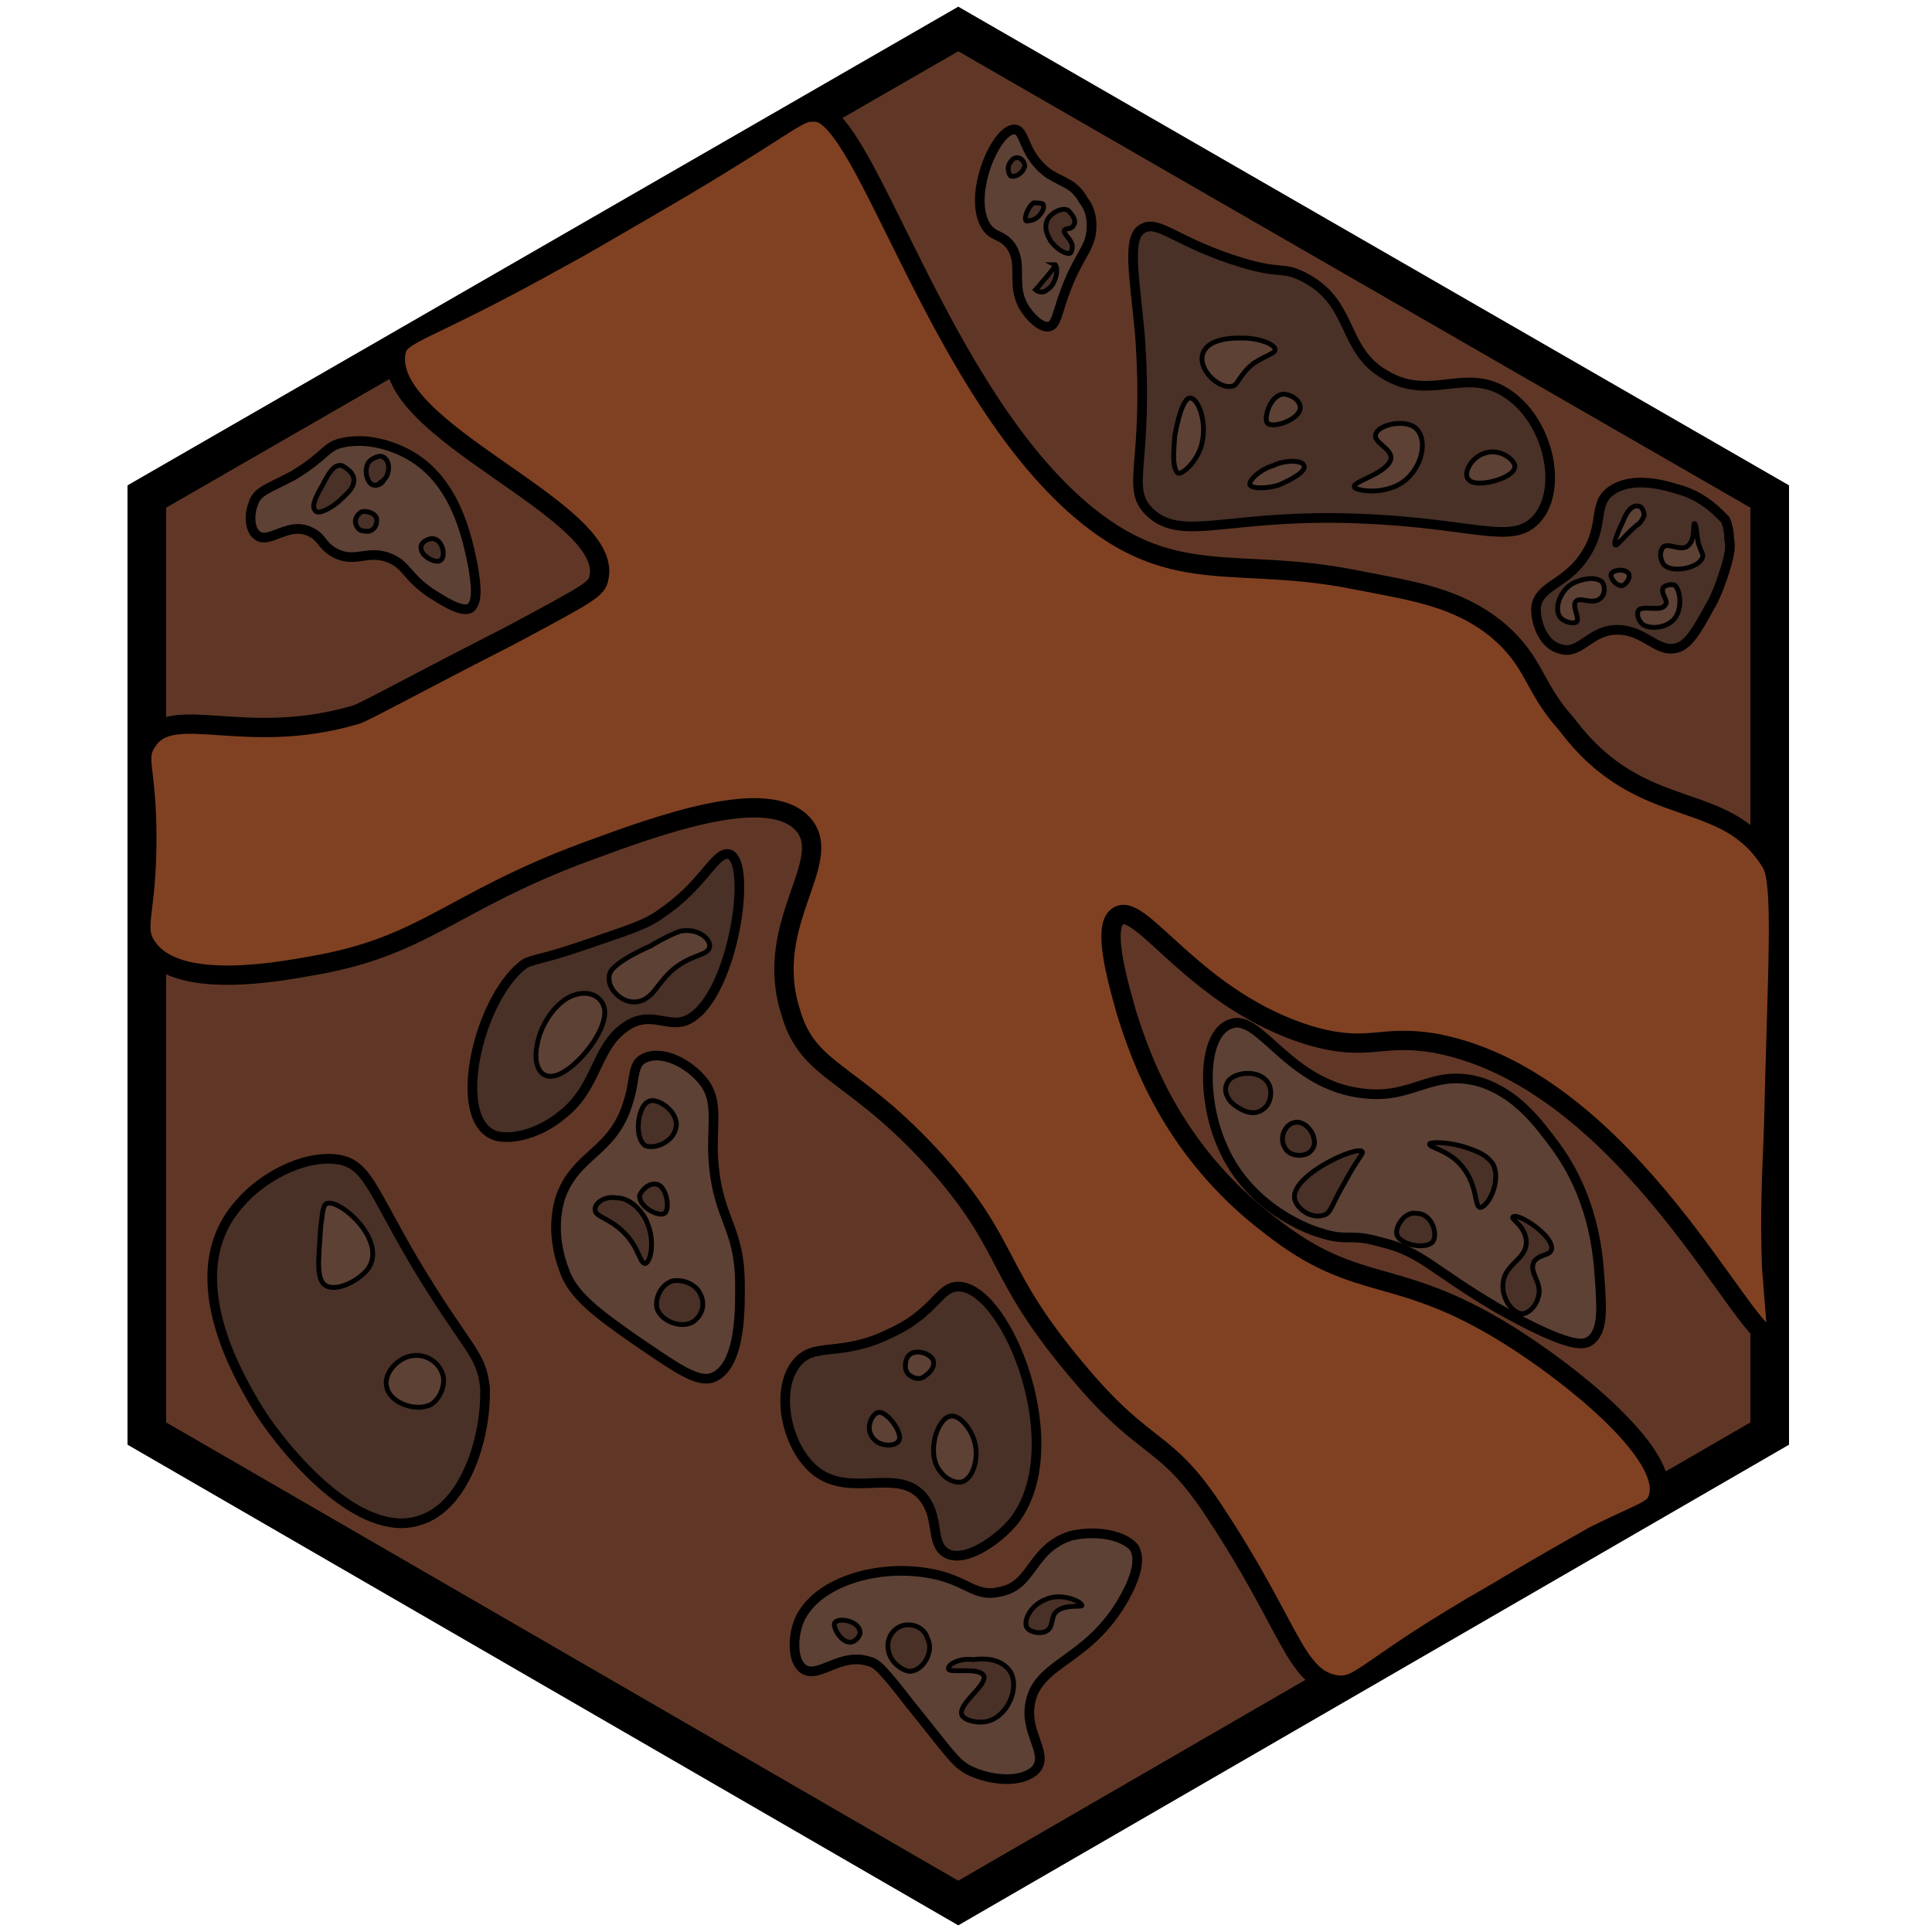 <?xml version="1.0" encoding="utf-8"?>
<!-- Generator: Adobe Illustrator 26.0.3, SVG Export Plug-In . SVG Version: 6.00 Build 0)  -->
<svg version="1.1" id="Ebene_2_00000126308112139821010380000011903406711838980787_"
	 xmlns="http://www.w3.org/2000/svg" xmlns:xlink="http://www.w3.org/1999/xlink" x="0px" y="0px" viewBox="0 0 100 100"
	 style="enable-background:new 0 0 100 100;" xml:space="preserve">
<style type="text/css">
	.st0{fill:#603726;stroke:#000000;stroke-width:2;stroke-miterlimit:10;}
	.st1{fill:#804122;stroke:#000000;stroke-miterlimit:10;}
	.st2{fill:#493127;stroke:#000000;stroke-width:0.5;stroke-miterlimit:10;}
	.st3{fill:#5D4135;stroke:#000000;stroke-width:0.25;stroke-miterlimit:10;}
	.st4{fill:#5D4135;stroke:#000000;stroke-width:0.5;stroke-miterlimit:10;}
	.st5{fill:#493127;stroke:#000000;stroke-width:0.25;stroke-miterlimit:10;}
	.st6{fill:none;stroke:#000000;stroke-width:0.25;stroke-miterlimit:10;}
</style>
<polygon class="st0" points="7.6,74.2 49.6,98.5 91.6,74.2 91.6,25.7 49.6,1.5 7.6,25.7 "/>
<path class="st1" d="M77.5,32.6c-2.1-1.7-4.3-2-7.4-2.6c-6-1.2-9.2,0.4-13.8-3.3C48.6,20.5,44.8,5.8,42.2,5.8c-0.1,0-0.3,0-0.3,0
	c-0.8,0.1-1.7,1.1-8.8,5.2c-1.9,1.1-2.9,1.7-4.2,2.4c-7,3.9-8.2,3.8-8.4,4.8c-0.8,4.1,11.3,8.2,10.5,11.7c-0.1,0.6-0.5,0.8-4.6,3
	c-5.1,2.6-7.6,4-8,4.1c-5.8,1.7-9.5-0.7-10.8,1.4c-0.6,0.9,0,1.3,0,5c0,3.9-0.7,4.6,0,5.6c1.5,2.3,6.8,1.3,8.5,1
	c5.9-1,7.2-3.3,14.2-5.9c3.8-1.4,9.5-3.5,11.3-1.4c1.6,1.9-2.1,5.1-0.7,9.6c0.9,3.3,3.2,3,7.6,7.9c3.9,4.4,2.9,5.6,7.3,10.8
	c3.6,4.3,4.5,3.3,7.1,7.3c3.9,5.9,4.1,8.5,6.2,8.9c1.4,0.2,1.4-0.8,8.4-4.8c3-1.8,4.5-2.6,5-2.9c2.4-1.2,3.1-1.3,3.3-1.9
	c0.8-2-3.6-5.8-7.1-8.1c-6.4-4.2-8.2-2.3-13-6.1c-5.1-3.9-6.7-8.8-7.4-11c-0.2-0.8-1.4-4.5-0.4-5c1.2-0.7,4,4.4,9.9,6.2
	c3.1,0.9,3.6-0.1,6.5,0.4c10.1,1.9,16.3,16,17.5,15.2c0,0,0,0,0.1-0.1c0.1-0.3,0-0.8-0.2-3.5c-0.1-2.9,0-4.6,0.1-7.2
	c0.2-8.4,0.5-12.6-0.1-13.7c-2.4-4-6.7-2-10.6-7.2C79.3,35.5,79.5,34.3,77.5,32.6z"/>
<g>
	<path class="st2" d="M87.1,25.4c-0.4-0.1-2.4-0.9-3.7,0c-1,0.7-0.3,1.8-1.4,3.4c-1,1.5-2.4,1.5-2.5,2.7c0,0.8,0.4,1.9,1.3,2.1
		c1,0.3,1.5-1,2.9-1c1.5,0,2.1,1.3,3.2,0.9c0.5-0.2,0.9-0.8,1.6-2.1c0.2-0.3,0.6-1.2,0.9-2.3c0.1-0.4,0.2-0.8,0.1-1.2
		c0-0.4-0.1-0.8-0.2-1C89,26.6,88.3,25.8,87.1,25.4z"/>
	<path class="st3" d="M87.3,28.3c-0.4,0.2-0.9-0.2-1.2,0c-0.2,0.2-0.2,0.6,0,0.9c0.4,0.5,1.8,0.2,2-0.3c0.1-0.2,0-0.2-0.2-0.8
		c-0.1-0.6-0.1-1-0.2-1C87.6,27.1,87.8,28,87.3,28.3z"/>
	<path class="st3" d="M84,27c-0.2,0.4-0.5,1.1-0.4,1.2c0.1,0.1,0.3-0.3,1.1-1c0.2-0.1,0.3-0.3,0.4-0.5c0-0.2-0.1-0.5-0.3-0.5
		C84.4,26.1,84.1,26.7,84,27z"/>
	<path class="st3" d="M86.6,32.1c-0.4,0.4-1.2,0.5-1.6,0.2c-0.2-0.2-0.3-0.5-0.2-0.7c0.2-0.3,1.2,0.1,1.4-0.3
		c0.2-0.2-0.3-0.6-0.1-0.9c0.1-0.1,0.4-0.2,0.6-0.1C87,30.6,87.1,31.6,86.6,32.1z"/>
	<path class="st3" d="M83.4,29.7c-0.1,0.2,0.3,0.7,0.6,0.6c0.2-0.1,0.4-0.4,0.3-0.6C84.1,29.4,83.5,29.5,83.4,29.7z"/>
	<path class="st3" d="M81.4,30.2c-0.7,0.4-1,1.4-0.6,1.8c0.2,0.2,0.6,0.3,0.8,0.2c0.2-0.2-0.3-0.9,0-1.1c0.2-0.2,0.8,0.2,1.2-0.1
		c0.3-0.2,0.3-0.7,0.1-0.9C82.5,29.8,81.8,30,81.4,30.2z"/>
</g>
<g>
	<path class="st2" d="M71.5,26.9c4.9,0.3,6.7,1.2,7.9,0.1c1.6-1.5,0.8-5.3-1.5-6.7c-2.1-1.3-3.9,0.5-6.2-0.9
		c-2.3-1.3-1.6-3.8-4.3-5.1c-1-0.5-1.1-0.1-3.1-0.7c-3.3-1-4.3-2.2-5.1-1.8c-0.9,0.4-0.5,2.3-0.2,5.5c0.5,6.8-0.8,7.9,0.5,9.2
		C61.3,28.2,63.7,26.4,71.5,26.9z"/>
	<path class="st3" d="M60.8,22.6c0.1-0.6,0.4-2,0.8-2c0.4,0,0.9,1.2,0.6,2.4c-0.2,0.8-0.9,1.5-1.2,1.5
		C60.6,24.3,60.8,22.9,60.8,22.6z"/>
	<path class="st3" d="M66.4,20.4c0.4,0,0.9,0.3,0.9,0.7c0,0.6-1.4,1.1-1.7,0.8C65.4,21.7,65.7,20.5,66.4,20.4z"/>
	<path class="st3" d="M62.3,18.2c0.4-0.8,1.9-0.7,2.1-0.7c0.7,0,1.6,0.3,1.6,0.6c0,0.2-0.5,0.3-1.1,0.7c-0.8,0.6-0.8,1.2-1.2,1.2
		C63,20.1,61.9,19,62.3,18.2z"/>
	<path class="st3" d="M67.5,24.1c0.1,0.3-0.6,0.7-1.3,1c-0.6,0.2-1.4,0.2-1.5,0c-0.1-0.2,0.5-0.8,1.2-1
		C66.5,23.8,67.4,23.8,67.5,24.1z"/>
	<path class="st3" d="M72.8,24.8c0.9-0.8,1.1-2.2,0.4-2.7c-0.6-0.4-1.9-0.1-2,0.4c-0.1,0.4,0.8,0.7,0.8,1.2c-0.1,0.8-2,1.2-1.9,1.5
		C70.1,25.4,71.8,25.7,72.8,24.8z"/>
	<path class="st3" d="M78.4,24.2c0.1-0.3-0.6-0.9-1.3-0.8c-0.9,0.1-1.4,1.1-1.1,1.4C76.3,25.3,78.3,24.8,78.4,24.2z"/>
</g>
<g>
	<path class="st4" d="M51.7,82.4c-1.3,0.3-1.7-0.7-3.8-1c-2.6-0.4-5.6,0.5-6.5,2.4c-0.4,0.9-0.4,2.2,0.2,2.6
		c0.8,0.5,1.9-0.9,3.4-0.4c0.4,0.1,0.7,0.4,2.1,2.2c2.1,2.6,2.3,3,3,3.4c1.2,0.6,2.8,0.7,3.5,0c0.7-0.8-0.5-1.8-0.3-3.3
		c0.3-2.3,3-2.2,4.9-5.6c1-1.8,0.6-2.4,0.5-2.6c-0.6-0.7-2.1-0.9-3.3-0.6C53.3,80.2,53.5,82.1,51.7,82.4z"/>
	<path class="st5" d="M54.6,83.5c0.4-0.5,1.4-0.3,1.4-0.4c0-0.2-1.1-0.7-1.9-0.3c-0.8,0.3-1.2,1.2-0.9,1.5c0.2,0.2,0.7,0.3,1,0.1
		C54.5,84.2,54.4,83.8,54.6,83.5z"/>
	<path class="st5" d="M49.1,86.4c0.1,0.2,1.5-0.1,1.8,0.3c0.3,0.5-1.4,1.5-1.1,2.1c0.2,0.3,0.9,0.4,1.3,0.3c1.2-0.3,1.8-2.1,1-2.8
		c-0.6-0.6-1.7-0.4-1.7-0.4C49.6,85.8,49,86.2,49.1,86.4z"/>
	<path class="st5" d="M47,84.1c-0.7,0-1.2,0.7-1,1.4c0.1,0.5,0.6,0.9,1,1c0.7,0.1,1.4-1,1-1.7C47.9,84.4,47.5,84.1,47,84.1z"/>
	<path class="st5" d="M43.2,84c-0.1,0.2,0.3,1,0.8,1c0.3,0,0.6-0.4,0.5-0.6C44.4,83.9,43.4,83.7,43.2,84z"/>
</g>
<g>
	<path class="st2" d="M49.7,66.6c-1.1-0.1-1.2,1.3-3.6,2.4c-2.6,1.3-4,0.4-4.9,1.6c-1.1,1.4-0.5,4.4,1.1,5.6
		c1.8,1.3,4.1-0.2,5.4,1.2c1,1.1,0.4,2.5,1.3,3c0.9,0.5,2.6-0.6,3.5-1.7C55.4,74.9,52.2,66.8,49.7,66.6z"/>
	<path class="st3" d="M49.8,76.7c0.6-0.2,0.8-1.2,0.7-1.8c-0.1-0.8-0.8-1.7-1.3-1.6c-0.7,0.1-1.3,2-0.5,2.9
		C48.9,76.5,49.4,76.8,49.8,76.7z"/>
	<path class="st3" d="M47.9,71.2c0.3-0.2,0.5-0.5,0.4-0.8c-0.2-0.4-1-0.6-1.3-0.2c-0.2,0.3-0.2,0.8,0.1,1
		C47.4,71.4,47.7,71.4,47.9,71.2z"/>
	<path class="st3" d="M45.5,73.1c-0.3,0-0.7,0.7-0.4,1.2c0.3,0.6,1.2,0.6,1.4,0.3C46.8,74.3,46,73.1,45.5,73.1z"/>
</g>
<g>
	<path class="st4" d="M54.3,9c-1.4-1-1.2-2.3-1.8-2.3c-1,0-2.5,3.6-1.4,5.1c0.4,0.5,0.7,0.3,1.2,0.9c0.7,1,0,2,0.7,3.2
		c0.3,0.5,0.9,1.1,1.3,1c0.4-0.1,0.4-0.7,0.9-2c0.7-1.8,1.3-2.1,1.3-3.2c0-0.2,0-0.8-0.4-1.3C55.6,9.5,55.1,9.5,54.3,9z"/>
	<path class="st5" d="M55.6,11.6c0.1-0.2-0.1-0.5-0.3-0.7c-0.3-0.2-0.9,0.1-1.1,0.5c-0.2,0.5,0.1,0.9,0.2,1.1c0.3,0.4,0.8,0.7,1,0.6
		c0.1-0.1,0.1-0.3,0.1-0.4c-0.1-0.4-0.5-0.6-0.4-0.8C55.2,11.8,55.5,11.9,55.6,11.6z"/>
	<path class="st5" d="M54,10.6c0.1,0.2-0.2,0.7-0.6,0.8c-0.1,0-0.3,0.1-0.3,0c-0.1-0.1,0.1-0.7,0.4-0.9C53.7,10.5,54,10.5,54,10.6z"
		/>
	<path class="st5" d="M52.8,8.2c-0.2-0.1-0.4,0-0.5,0.2c-0.2,0.2-0.1,0.6,0,0.7c0.2,0.1,0.6-0.1,0.7-0.4C53.1,8.6,53,8.3,52.8,8.2z"
		/>
	<path class="st5" d="M54.2,14.3c-0.5,0.6-0.6,0.7-0.6,0.7c0.1,0.1,0.4,0.2,0.6,0c0.5-0.3,0.6-1.2,0.4-1.3
		C54.7,13.7,54.6,13.8,54.2,14.3z"/>
</g>
<path class="st6" d="M54.1,76.7"/>
<g>
	<path class="st4" d="M63.3,59.4c1.4,3.2,4.6,4.3,5,4.4c1.5,0.5,1.5,0,3.2,0.5c2.1,0.5,2.6,1.4,6,3.4c3.9,2.2,4.5,1.9,4.8,1.7
		c0.7-0.5,0.6-1.7,0.5-3.2c-0.1-1.6-0.4-4.3-2.3-6.9c-0.9-1.2-2-2.7-3.9-3.3c-2.5-0.7-3.4,0.9-6,0.6c-3.9-0.4-5.4-4.2-6.9-3.6
		C62.2,53.5,62.2,57,63.3,59.4z"/>
	<path class="st5" d="M74,59.2c-0.1,0.2,1,0.3,1.7,1.2c0.8,1,0.6,2,0.9,2.1c0.4,0,1.1-1.3,0.7-2.2c-0.3-0.5-0.8-0.7-1.4-0.9
		C75,59.1,74.1,59.1,74,59.2z"/>
	<path class="st5" d="M67,62c0.1,0.6,0.9,1.1,1.5,0.9c0.4-0.1,0.4-0.5,1.1-1.7c0.7-1.3,1-1.5,0.9-1.6C70.2,59.3,66.9,60.8,67,62z"/>
	<path class="st5" d="M67,58.1c-0.5,0.1-0.8,0.8-0.5,1.3c0.2,0.4,0.8,0.5,1.2,0.3c0.3-0.2,0.4-0.5,0.3-0.8
		C67.9,58.4,67.4,58,67,58.1z"/>
	<path class="st5" d="M65.6,56c-0.5-0.7-1.9-0.5-2.1,0.1c-0.2,0.4,0.1,0.9,0.4,1.1c0.4,0.3,1,0.6,1.5,0.2
		C65.8,57.1,65.9,56.4,65.6,56z"/>
	<path class="st5" d="M72.3,63.9c0.2,0.6,1.7,0.8,1.9,0.3c0.2-0.4-0.1-1.4-0.9-1.4C72.7,62.7,72.2,63.5,72.3,63.9z"/>
	<path class="st5" d="M80.3,64.7c-0.1,0.3-0.6,0.2-0.9,0.6c-0.3,0.6,0.5,1.1,0.2,1.9c-0.1,0.4-0.5,0.8-0.8,0.8c-0.5,0-1.1-0.8-1-1.6
		c0.1-1,1.2-1.2,1.2-2.1c0-0.8-0.8-1.2-0.7-1.3C78.5,62.7,80.5,64,80.3,64.7z"/>
</g>
<g>
	<path class="st2" d="M25.1,71.8c-0.2-1.8-0.9-1.9-3.6-6.4c-2.3-3.9-2.5-5.2-4.1-5.4c-1.8-0.2-3.9,1-5,2.3C9,66.1,12.7,71.8,13.4,73
		c1.4,2.2,5.2,6.7,8.3,5.7C24.1,78,25.2,74.3,25.1,71.8z"/>
	<path class="st3" d="M22.9,71.1c-0.2-0.6-0.9-1.1-1.7-0.9c-0.8,0.2-1.3,1-1.2,1.5c0.1,0.9,1.5,1.4,2.3,1
		C22.8,72.4,23.1,71.6,22.9,71.1z"/>
	<path class="st3" d="M19.1,65.6c0.9-1.5-1.6-3.6-2.2-3.3c-0.2,0.1-0.2,0.5-0.3,1.2c-0.1,1.7-0.3,2.9,0.4,3.1
		C17.6,66.8,18.7,66.2,19.1,65.6z"/>
</g>
<g>
	<path class="st2" d="M32.3,53.2c1.5-1.1,2.4,0.3,3.6-0.6c2.2-1.6,3.1-8.5,1.7-8.4c-0.7,0.1-1.3,1.7-3.4,3.1
		c-0.8,0.6-1.9,0.9-3.9,1.6c-2.6,0.9-2.8,0.7-3.3,1.1c-2.3,1.9-3.7,8.1-1.3,8.8c0.8,0.2,2.2-0.1,3.4-1.1
		C30.9,56.3,30.8,54.3,32.3,53.2z"/>
	<path class="st3" d="M31.3,52.3c-0.1-0.8-1-1.2-2-0.6c-0.9,0.6-1.4,1.7-1.5,2.4c-0.2,0.9,0.1,1.7,0.8,1.6
		C29.6,55.6,31.4,53.5,31.3,52.3z"/>
	<path class="st3" d="M34.7,50.3c1-0.9,1.8-0.8,2-1.2c0.2-0.4-0.5-1.1-1.5-0.9c-0.6,0.2-1.6,0.8-1.6,0.8l0,0c0.7-0.3-1.6,0.6-2,1.3
		c-0.4,0.8,0.8,2,1.8,1.4C33.9,51.4,34,51,34.7,50.3z"/>
</g>
<g>
	<path class="st4" d="M33.3,54.8c-0.6,0.3-0.4,1.1-0.8,2.3c-0.8,2.6-2.7,2.6-3.5,4.9c-0.6,2,0.2,3.7,0.3,4c0.5,1.1,1.5,1.9,3.5,3.3
		c2.2,1.5,3.3,2.3,4.1,2c1.5-0.6,1.4-3.8,1.4-4.8c0-3.2-1.3-3.4-1.4-7c0-1.6,0.2-2.5-0.4-3.4C35.7,55,34.2,54.3,33.3,54.8z"/>
	<path class="st5" d="M33.4,59.3c0.5,0.2,1.5-0.2,1.6-1c0.1-0.8-1-1.5-1.4-1.3C33,57.2,32.8,58.9,33.4,59.3z"/>
	<path class="st5" d="M34.4,62.8c0.3-0.2,0.1-1.4-0.4-1.5c-0.4-0.1-0.8,0.3-0.9,0.6C33.1,62.5,34.1,63,34.4,62.8z"/>
	<path class="st5" d="M30.8,62.6c0,0.4,0.7,0.4,1.5,1.2c0.8,0.8,0.8,1.6,1.1,1.6c0.3-0.1,0.5-1.2,0.1-2.1c0-0.1-0.6-1.3-1.6-1.3
		C31.4,61.9,30.8,62.2,30.8,62.6z"/>
	<path class="st5" d="M34,67.7c0.2,0.7,1.3,1.1,1.9,0.7c0.4-0.3,0.6-0.8,0.4-1.3c-0.2-0.6-0.9-0.9-1.5-0.8
		C34.2,66.5,33.9,67.2,34,67.7z"/>
</g>
<g>
	<path class="st4" d="M13.3,27.7c0.6,0.5,1.6-0.7,2.7-0.2c0.7,0.3,0.6,0.7,1.3,1.1c1.1,0.6,1.7-0.2,2.9,0.3c0.9,0.4,0.8,0.9,2.1,1.8
		c0.5,0.3,1.5,1,2,0.8c0.5-0.3,0.3-1.4,0.2-2.1c-0.3-1.5-0.9-4.7-3.6-6c-0.2-0.1-1.6-0.8-3.1-0.5c-1,0.2-0.8,0.6-2.6,1.7
		c-1.3,0.7-1.9,0.8-2.1,1.5C12.9,26.6,12.9,27.4,13.3,27.7z"/>
	<path class="st5" d="M17.7,25.8c0.3-0.3,0.7-0.6,0.6-1.1c-0.1-0.3-0.4-0.5-0.6-0.6c-0.4-0.1-0.7,0.4-1,1c-0.3,0.5-0.6,1.1-0.4,1.3
		C16.4,26.7,17.2,26.3,17.7,25.8z"/>
	<path class="st5" d="M19.1,27.5c-0.2,0-0.5,0-0.6-0.2c-0.2-0.3-0.1-0.6,0.2-0.8c0.3-0.1,0.8,0.1,0.8,0.4
		C19.5,27.2,19.4,27.4,19.1,27.5z"/>
	<path class="st5" d="M22.8,29c0.3-0.2,0.1-1-0.3-1.1c-0.3-0.1-0.8,0.2-0.7,0.5C21.8,28.8,22.6,29.2,22.8,29z"/>
	<path class="st5" d="M19.3,25.1c-0.3-0.1-0.5-0.8-0.2-1.2c0.2-0.2,0.6-0.4,0.8-0.2c0.3,0.2,0.3,0.9-0.1,1.2
		C19.9,24.9,19.6,25.2,19.3,25.1z"/>
</g>
</svg>
